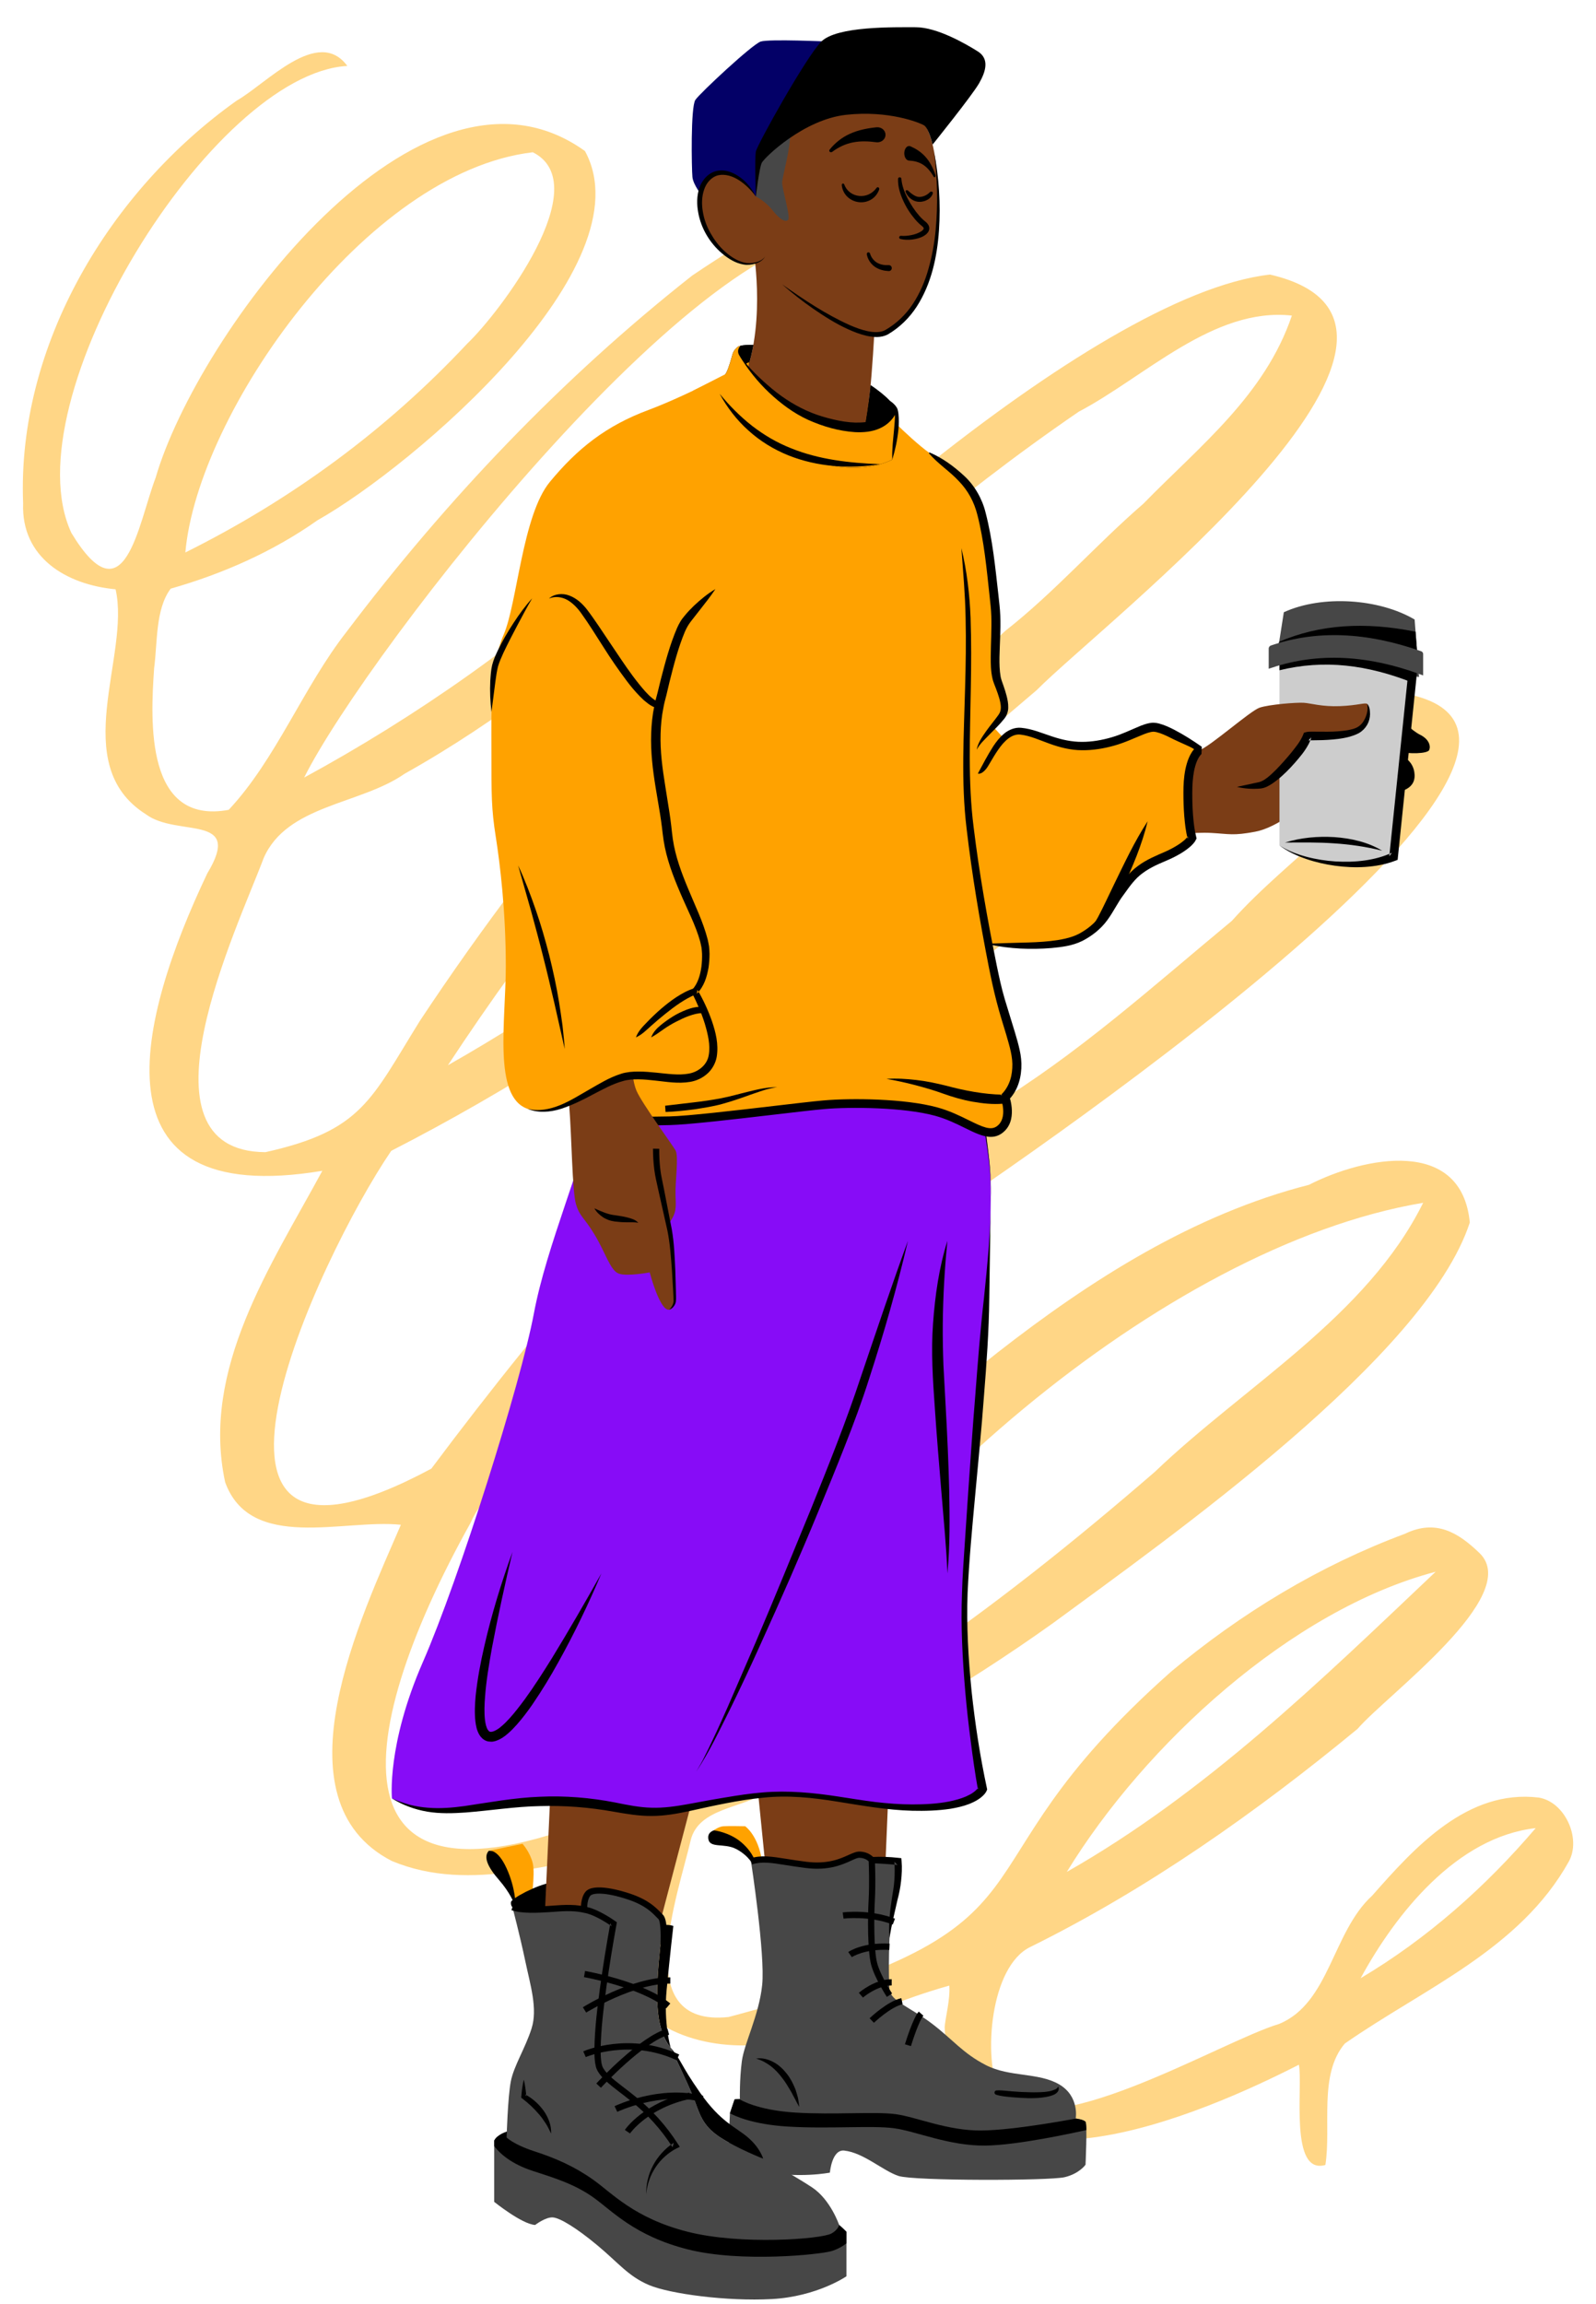 <svg viewBox="35.349 19.65 255.301 368.438" xmlns="http://www.w3.org/2000/svg" overflow="visible" xmlns:xlink="http://www.w3.org/1999/xlink" width="255.301px" height="368.438px"><g id="Master/Comp/Squiggle" stroke="none" stroke-width="1" fill="none" fill-rule="evenodd"><path d="M281,312 C268.396,313.424 258.665,325.603 253,336 C263.616,329.7 272.999,321.388 281,312 M265,271 C241.882,277.085 218.462,298.64 206,319 C228.223,306.371 246.568,288.459 265,271 M120.581,44 C93.847,47.139 66.932,85.82 65,108 C82.018,99.529 97.16,88.412 110.077,74.616 C115.291,69.647 130.821,49.147 120.581,44 M173,57.341 C150.253,51.435 94.029,123.9 84,144 C119.666,124.604 155.217,94.515 173,57.341 M153,300.731 C153.656,301.154 154.311,301.577 154.967,302 C155.112,301.222 155.006,299.992 155.447,299.748 C163.829,296.103 171.309,290.615 179.52,286.505 C193.727,276.958 207.147,266.214 220.086,255.021 C234.527,241.2 253.974,230.205 263,212 C221.385,218.952 170.771,263.319 153,300.731 M261,136 C211.702,148.588 153.561,202.434 124,243 C148.524,229.094 170.726,213.098 193.603,196.82 C207.711,188.307 219.7,177.427 232.404,166.906 C241.55,156.658 255.29,148.333 261,136 M242,70.117 C229.485,68.735 218.523,79.901 207.905,85.492 C167.719,113.015 133.632,149.504 107,190 C139.818,171.369 168.513,146.064 196.174,120.527 C204.062,114.336 210.667,106.76 218.242,100.206 C227.301,90.931 237.681,82.872 242,70.117 M186.46,343.847 C186.539,342.436 187.378,339.388 187.202,337.185 C179.824,339.221 172.531,342.526 165.164,344.91 C156.3,347.978 144.724,347.623 137.641,340.728 C131.805,333.287 135.347,324.006 136.551,315.679 C124.273,317.075 110.791,322.559 98.041,317.263 C79.022,307.494 93.278,277.905 99.473,263.49 C90.377,262.521 75.407,267.861 71.362,256.671 C67.464,238.565 78.72,222.034 86.91,206.883 C49.179,213.166 57.582,182.302 68.508,159.319 C74.347,149.659 63.701,153.602 58.695,149.874 C46.067,141.894 56.271,124.484 53.837,113.89 C45.99,113.153 38.727,108.85 39.048,100.144 C38.041,74.805 52.94,50.155 73.212,35.739 C77.956,33.046 86.235,23.835 90.908,30.196 C69.397,31.382 36.904,83.691 46.771,104.881 C55.331,119.001 57.407,103.514 60.245,96.043 C66.88,73.16 102.46,24.808 128.922,43.806 C138.924,62.176 101.647,94.091 86.124,102.859 C79.018,107.875 70.954,111.424 62.658,113.785 C60.193,117.028 60.547,122.487 60.005,126.488 C59.401,135.137 58.616,151.616 71.933,149.157 C79.499,141.089 83.851,129.554 90.768,120.71 C106.779,99.529 125.226,80.144 146.076,63.717 C151.059,60.336 156.269,57.226 161.315,53.936 C168.904,49.319 184.593,54.501 178.897,65.319 C170.5,84.007 156.073,98.942 141.461,112.949 C128.632,124.273 115.046,135.008 100.085,143.378 C92.991,148.341 81.223,148.334 77.514,156.902 C73.464,167.75 56.094,203.784 77.811,203.902 C93.266,200.455 94.65,195.559 102.525,182.889 C112.461,167.891 123.312,153.534 135.115,139.959 C154.405,117.214 209.74,66.798 238.505,63.558 C273.684,71.71 211.668,119.384 201.187,130.009 C168.975,157.581 135.758,184.328 97.93,203.691 C86.26,220.828 59.178,278.755 104.348,254.513 C141.071,205.393 197.876,143.315 260.168,130.584 C299.132,137.993 193.446,208.96 182.397,216.228 C166.142,228.29 148.739,238.728 131.19,248.789 C124.216,253.464 114.293,254.817 110.63,263.168 C91.177,298.082 86.752,330.927 137.847,307.396 C143.455,301.958 145.243,293.366 149.945,287.096 C162.279,268.004 177.026,249.951 194.979,235.901 C209.864,224.29 226.311,213.831 244.735,209.123 C253.574,204.621 269.154,201.46 270.463,215.151 C263.486,236.588 222.497,265.456 203.808,279.205 C189.348,289.539 173.907,298.421 157.949,306.22 C154.057,308.871 147.119,308.759 145.836,313.929 C143.806,322.773 135.951,343.901 151.895,342.206 C208.876,327.054 184.87,320.457 222.733,286.928 C233.915,277.595 246.434,270.011 260.096,264.925 C265.036,262.533 268.646,264.742 272.046,268.045 C278.998,274.839 257.027,290.823 252.519,296.119 C236.369,309.431 218.971,321.704 200.198,330.989 C193.737,334.049 192.553,348.696 195.224,354.516 C202.217,363.346 230.574,346.12 239.943,343.319 C248.039,340.002 248.48,328.596 254.85,322.794 C261.656,315.067 270.089,305.733 281.509,307.116 C285.676,307.81 288.334,313.634 286.305,317.339 C278.447,331.435 263.1,337.635 250.471,346.45 C246.25,351.405 248.33,359.725 247.361,365.864 C241.554,367.54 243.801,353.268 243.121,349.834 C228.866,357.122 188.009,375.656 186.46,343.847" id="Background" fill="#FFD686"/><g transform="translate(3, 7) scale(1 1)" id="Master/Character/Standing"><g id="Master/Character/Standing" stroke="none" stroke-width="1" fill="none" fill-rule="evenodd"><g id="Bottom" transform="translate(71, 158) scale(1 1)"><g id="Bottom/Skirt" stroke="none" stroke-width="1" fill="none" fill-rule="evenodd"><g id="Group-78" transform="translate(24, 0)"><path d="M57.828,152.921 C57.828,152.921 57.175,151.443 55.157,150.363 C53.14,149.284 50.724,150.363 50.639,148.545 C50.554,146.727 53.935,147.182 53.935,147.182 C53.935,147.182 57.942,148.886 58.879,152.693 L57.828,152.921 Z" id="Fill-1" fill="#000"/><path d="M58.287,152.693 C58.287,152.693 57.913,150.96 55.952,149.284 C53.992,147.607 51.519,147.351 51.519,147.351 C51.519,147.351 52.315,146.755 53.082,146.698 C53.85,146.641 56.549,146.698 56.549,146.698 C56.549,146.698 58.652,148.151 59.248,152.326 L58.287,152.693 Z" id="Fill-3" fill="#ffa200"/><path d="M109.424,193.443 C109.424,193.443 110.686,193.584 110.993,193.967 C111.299,194.35 110.993,200.827 110.993,200.827 C110.993,200.827 110.034,202.245 107.659,202.82 C105.282,203.395 83.591,203.433 81.1,202.629 C78.609,201.824 75.523,198.916 72.401,198.566 C70.407,198.343 70.102,202.091 70.102,202.091 C70.102,202.091 65.273,203.059 59.178,201.924 C53.084,200.791 53.8,199.657 53.8,199.657 L54.108,192.599 L54.849,190.391 C54.849,190.391 54.996,190.318 56.519,190.295 C58.041,190.271 109.424,193.443 109.424,193.443" id="Fill-5" fill="#474747"/><path d="M19.552,158.966 C19.552,158.966 18.937,157.312 17.164,155.278 C15.391,153.245 14.626,151.615 15.54,150.622 L17.802,150.622 C17.802,150.622 19.079,151.614 19.859,154.285 C20.639,156.957 20.308,158.966 20.308,158.966 L19.552,158.966 Z" id="Fill-7" fill="#000"/><path d="M19.823,159.397 C19.823,159.397 19.852,156.648 18.384,153.423 C16.915,150.199 15.541,150.622 15.541,150.622 L20.933,149.511 C20.933,149.511 22.149,150.833 22.572,152.63 C22.995,154.428 22.261,159.08 22.261,159.08 L19.823,159.397 Z" id="Fill-9" fill="#ffa200"/><path d="M19.325,159.643 C19.325,159.643 19.037,159.44 19.083,158.845 C19.129,158.25 23.225,156.077 25.445,155.733 L25.445,160.654 C25.445,160.654 20.07,160.373 19.325,159.643" id="Fill-11" fill="#000"/><g id="Group-15" transform="translate(16, 195.384)" fill="#474747"><path d="M2.416,0.16 C2.416,0.16 0.894,0.605 0.404,1.585 L0.404,11.382 C0.404,11.382 4.813,14.944 6.95,15.078 C6.95,15.078 8.687,13.742 9.845,13.875 C11.002,14.009 13.576,15.559 16.936,18.359 C20.295,21.159 21.863,23.287 25.166,24.686 C28.47,26.087 37.597,27.318 44.82,26.927 C52.043,26.534 56.746,23.287 56.746,23.287 L56.746,16.176 C56.746,16.176 55.775,15.126 54.712,14.436 L2.416,0.16 Z" id="Fill-13"/></g><polygon id="Fill-16" fill="#7b3d16" points="25.449 140.031 24.329 164.621 42.269 164.621 48.724 140.031"/><polygon id="Fill-18" fill="#7b3d16" points="58.287 138.079 60.623 161.354 78.584 162.279 79.63 137.299"/><path d="M70.713,209.82 L18.417,195.544 C18.417,195.544 16.895,195.989 16.405,196.968 L16.405,197.858 C17.357,199.093 19.17,200.711 22.551,201.811 C25.922,202.908 29.225,203.901 32.247,206.047 C35.268,208.192 38.82,212.192 47.337,214.358 C55.855,216.523 68.556,215.183 70.338,214.646 C71.357,214.34 72.145,213.873 72.747,213.401 L72.747,211.559 C72.747,211.559 71.776,210.509 70.713,209.82" id="Fill-20" fill="#000"/><path d="M44.627,182.099 C44.627,182.096 43.475,178.25 43.984,172.877 C44.493,167.505 45.059,162.641 45.059,162.641 C45.059,162.641 43.919,162.272 43.306,162.639 L43.305,162.641 C42.523,170.328 41.426,178.327 44.627,182.099" id="Fill-22" fill="#000"/><path d="M67.232,204.441 C64.234,202.462 59.426,199.859 59.426,199.859 C59.426,199.859 55.262,198.237 52.451,196.383 C49.639,194.53 49.255,192.613 48.361,190.295 C47.466,187.976 44.627,182.098 44.627,182.098 C41.426,178.327 42.523,170.329 43.305,162.64 C43.305,162.64 43.726,161.832 43.027,161.192 C42.33,160.551 41.314,159.072 38.03,157.965 C34.746,156.859 32.105,156.645 31.391,157.502 C30.676,158.358 30.784,160.036 30.784,160.036 C30.784,160.036 29.499,159.643 26.857,159.822 C24.215,160.001 21.11,160.286 19.325,159.643 C19.325,159.643 20.549,164.33 21.367,168.226 C22.185,172.124 23.387,175.876 22.377,179.051 C21.367,182.226 19.539,185.016 19.058,187.518 C18.576,190.02 18.384,196.466 18.384,196.466 C18.384,196.466 19.46,197.587 22.832,198.682 C26.204,199.777 29.225,201.09 32.247,203.236 C35.268,205.381 38.82,209.381 47.337,211.547 C55.855,213.712 68.702,212.723 70.338,211.836 C71.36,211.282 71.589,210.489 71.589,210.489 C71.589,210.489 70.23,206.42 67.232,204.441" id="Fill-24" fill="#474747"/><path d="M43.991,165.691 L42.993,165.63 C43.107,163.745 42.965,161.842 42.688,161.56 C42.572,161.453 42.447,161.324 42.305,161.177 C41.594,160.443 40.519,159.332 37.869,158.439 C34.085,157.164 32.149,157.371 31.774,157.822 C31.296,158.395 31.257,159.591 31.282,160.004 L30.284,160.068 C30.272,159.876 30.187,158.163 31.006,157.181 C32.279,155.652 36.826,157.033 38.189,157.492 C41.069,158.462 42.293,159.727 43.024,160.482 C43.15,160.613 43.261,160.728 43.365,160.824 C44.153,161.545 44.065,164.468 43.991,165.691" id="Fill-26" fill="#000"/><path d="M19.494,159.173 C20.3,159.452 21.245,159.519 22.175,159.538 C23.112,159.553 24.061,159.507 25.014,159.446 C25.967,159.393 26.92,159.295 27.914,159.278 C28.913,159.275 29.866,159.298 30.929,159.558 L30.848,159.54 C31.827,159.693 32.662,160.069 33.467,160.476 C34.271,160.892 35.023,161.353 35.769,161.874 L36.027,162.054 L35.969,162.371 C35.364,165.7 34.819,169.051 34.352,172.403 C33.904,175.754 33.47,179.131 33.429,182.472 C33.431,183.296 33.453,184.15 33.633,184.873 C33.678,185.069 33.727,185.18 33.815,185.342 C33.923,185.499 34.015,185.663 34.133,185.817 C34.372,186.122 34.645,186.412 34.939,186.691 C36.145,187.79 37.563,188.761 38.888,189.848 C41.579,191.986 43.931,194.592 45.781,197.501 L45.781,197.501 L46.094,197.968 L45.586,198.215 C44.963,198.518 44.311,198.972 43.754,199.472 C43.185,199.975 42.675,200.552 42.25,201.191 C41.824,201.828 41.457,202.518 41.213,203.257 C40.937,203.988 40.805,204.765 40.701,205.548 C40.722,204.761 40.771,203.962 40.973,203.187 C41.143,202.403 41.445,201.65 41.821,200.933 C42.196,200.214 42.673,199.544 43.225,198.94 C43.785,198.329 44.38,197.794 45.131,197.324 L44.936,198.037 L44.936,198.036 C43.139,195.214 40.886,192.714 38.258,190.625 C36.96,189.557 35.562,188.609 34.255,187.42 C33.932,187.114 33.623,186.787 33.338,186.424 C33.197,186.241 33.077,186.035 32.948,185.841 C32.829,185.636 32.711,185.349 32.667,185.131 C32.441,184.202 32.436,183.341 32.429,182.472 C32.473,179.019 32.911,175.643 33.362,172.267 C33.831,168.894 34.377,165.54 34.986,162.189 L35.185,162.686 C34.499,162.206 33.759,161.751 33.01,161.365 C32.262,160.983 31.473,160.646 30.719,160.532 L30.693,160.528 L30.637,160.515 C29.832,160.317 28.846,160.267 27.929,160.278 C27.002,160.293 26.041,160.39 25.077,160.444 C24.113,160.505 23.142,160.553 22.158,160.538 C21.175,160.512 20.173,160.462 19.155,160.114 L19.494,159.173 Z" id="Fill-28" fill="#000"/><path d="M91.745,-1.13686838e-13 L42.588,-1.13686838e-13 C41.623,3.407 36.765,16.451 34.309,26.099 C30.431,41.338 24.796,53.778 22.739,64.75 C20.682,75.721 10.832,107.087 4.992,120.444 C-0.826,133.754 0.047,142.252 0.047,142.252 C9.99,147.509 17.766,140.031 36.527,143.801 C44.187,145.342 46.046,143.608 56.789,142.008 C67.532,140.408 73.704,143.608 83.533,143.722 C93.361,143.837 94.505,140.752 94.505,140.752 C94.505,140.752 90.89,123.123 91.745,107.738 C92.599,92.354 97.044,49.791 95.505,39.529 C94.481,32.696 92.518,6.634 91.745,-1.13686838e-13 Z" id="Fill-30" fill="#870CF7"/><path d="M91.758,-1.42108547e-14 C91.901,2.629 93.496,20.283 93.696,22.906 L94.474,30.754 C94.938,35.983 96.055,41.175 95.829,46.453 L95.598,62.236 C95.539,67.505 95.16,72.754 94.739,77.996 C94.357,83.241 93.82,88.474 93.347,93.708 C92.863,98.939 92.365,104.183 92.128,109.411 C91.935,114.64 92.249,119.884 92.766,125.097 C93.324,130.304 94.119,135.507 95.215,140.605 L95.26,140.811 L95.184,141.004 L95.183,141.006 C95.062,141.274 94.981,141.362 94.873,141.506 C94.77,141.631 94.664,141.749 94.553,141.849 C94.334,142.057 94.103,142.236 93.865,142.386 C93.393,142.704 92.897,142.925 92.401,143.131 C91.403,143.52 90.383,143.737 89.366,143.911 C87.326,144.21 85.291,144.27 83.267,144.22 C79.213,144.112 75.227,143.392 71.287,142.763 C67.35,142.122 63.372,141.706 59.42,142.134 C55.474,142.513 51.563,143.401 47.652,144.265 C45.691,144.691 43.656,145.058 41.579,145.055 C39.514,145.071 37.45,144.71 35.5,144.369 C31.606,143.669 27.657,143.362 23.708,143.478 C19.751,143.551 15.823,144.191 11.79,144.504 C9.777,144.643 7.72,144.707 5.703,144.368 C3.689,144.025 1.753,143.311 0.046,142.253 C0.968,142.651 1.907,142.99 2.862,143.256 C3.823,143.504 4.801,143.661 5.781,143.735 C7.744,143.901 9.717,143.74 11.681,143.468 C15.604,142.886 19.592,142.143 23.653,141.984 C27.71,141.791 31.794,142.126 35.772,142.903 C37.752,143.308 39.644,143.694 41.594,143.737 C43.53,143.796 45.471,143.512 47.433,143.156 C49.395,142.798 51.373,142.416 53.357,142.099 C55.337,141.764 57.327,141.458 59.348,141.294 C63.387,140.95 67.451,141.333 71.413,141.945 C73.398,142.246 75.369,142.576 77.345,142.822 C79.322,143.053 81.303,143.209 83.284,143.21 C85.262,143.21 87.247,143.116 89.158,142.743 C90.106,142.544 91.046,142.301 91.901,141.926 C92.321,141.73 92.739,141.526 93.083,141.26 C93.262,141.136 93.421,140.992 93.555,140.849 C93.686,140.732 93.823,140.499 93.823,140.499 L93.792,140.897 C93.325,138.28 92.954,135.677 92.623,133.057 C92.279,130.442 91.988,127.821 91.758,125.194 C91.308,119.94 91.028,114.663 91.234,109.38 C91.302,106.734 91.506,104.115 91.677,101.488 L92.205,93.616 C92.58,88.371 92.913,83.124 93.351,77.887 C93.751,72.646 94.154,67.409 94.752,62.183 C95.029,59.569 95.278,56.951 95.502,54.331 C95.693,51.709 95.816,49.082 95.818,46.453 C96.012,41.173 94.853,36.003 94.12,30.8 L92.943,22.997 C92.512,20.4 90.776,2.594 90.316,-1.42108547e-14 L91.758,-1.42108547e-14 Z" id="Fill-32" fill="#000"/><path d="M111.123,195.282 C111.11,194.581 111.072,194.067 110.993,193.968 C110.686,193.584 109.424,193.443 109.424,193.443 C109.424,193.443 58.042,190.271 56.519,190.295 C54.996,190.318 54.85,190.391 54.85,190.391 L54.108,192.603 C54.838,193.002 57.721,194.377 63.315,194.723 C69.878,195.129 76.847,194.52 80.365,194.994 C83.883,195.468 89.16,197.836 94.978,197.767 C100.075,197.709 108.991,195.763 111.123,195.282" id="Fill-34" fill="#000"/><path d="M57.484,152.326 C57.484,152.326 59.778,167.25 59.268,172.094 C58.758,176.937 56.401,181.398 56.018,184.265 C55.636,187.134 55.699,190.384 55.699,190.384 C55.699,190.384 58.376,192.104 64.558,192.487 C70.74,192.87 77.304,192.296 80.618,192.742 C83.932,193.188 88.903,195.419 94.384,195.355 C99.864,195.291 109.424,193.443 109.424,193.443 C109.424,193.443 110.061,189.874 106.747,187.963 C103.433,186.051 98.845,186.836 95.085,184.914 C91.325,182.991 89.732,180.761 86.354,178.212 C82.976,175.662 79.792,174.642 79.631,172.795 C79.471,170.946 79.471,163.107 80.045,160.367 C80.618,157.627 81.46,154.119 80.998,152.326 C80.998,152.326 79.107,152.09 76.797,152.117 C76.797,152.117 76.227,151.302 74.868,151.247 C73.51,151.193 71.505,153.528 66.284,152.878 C61.844,152.324 59.768,151.585 57.484,152.326" id="Fill-36" fill="#474747"/><path d="M79.212,173.99 C79.132,173.867 77.24,170.948 76.688,168.808 C76.136,166.67 76.128,161.455 76.298,158.434 C76.437,155.966 76.335,153.043 76.305,152.312 C76.131,152.138 75.672,151.78 74.848,151.747 C74.519,151.727 74.071,151.943 73.486,152.209 C72.062,152.855 69.911,153.834 66.222,153.374 C65.015,153.223 63.982,153.059 63.071,152.915 C60.651,152.53 59.191,152.298 57.638,152.802 L57.33,151.85 C59.109,151.273 60.749,151.534 63.228,151.927 C64.129,152.07 65.151,152.232 66.346,152.382 C69.752,152.805 71.751,151.899 73.073,151.299 C73.778,150.977 74.344,150.732 74.888,150.747 C76.476,150.811 77.178,151.789 77.207,151.83 L77.29,151.949 L77.297,152.094 C77.298,152.129 77.459,155.607 77.296,158.491 C77.135,161.361 77.137,166.547 77.656,168.558 C78.168,170.541 80.031,173.416 80.05,173.445 L79.212,173.99 Z" id="Fill-38" fill="#000"/><path d="M76.791,151.617 C78.22,151.544 79.633,151.593 81.068,151.756 L81.531,151.807 L81.57,152.272 C81.661,153.363 81.606,154.399 81.49,155.454 C81.379,156.496 81.162,157.558 80.901,158.53 L80.219,161.519 C80.007,162.52 79.798,163.522 79.631,164.543 C79.461,162.472 79.695,160.393 80.001,158.353 C80.156,157.314 80.352,156.36 80.411,155.353 C80.484,154.362 80.481,153.338 80.425,152.381 L80.926,152.896 C79.573,152.748 78.179,152.665 76.803,152.617 L76.791,151.617 Z" id="Fill-40" fill="#000"/><path d="M52.45,196.384 C55.262,198.238 59.426,199.86 59.426,199.86 C59.426,199.86 58.973,198.163 56.993,196.466 C55.013,194.769 52.638,194.033 49.357,189.339 C46.076,184.644 46.514,184.362 44.626,182.099 C44.626,182.099 47.465,187.977 48.36,190.295 C49.255,192.613 49.638,194.53 52.45,196.384" id="Fill-42" fill="#000"/><path d="M21.138,187.217 C21.355,188.119 21.467,189.021 21.539,189.923 L21.342,189.578 C21.947,189.9 22.472,190.272 22.967,190.71 C23.467,191.138 23.904,191.639 24.295,192.17 C24.685,192.704 24.99,193.303 25.212,193.924 C25.439,194.544 25.527,195.212 25.509,195.856 C25.222,195.268 24.968,194.712 24.628,194.201 C24.296,193.691 23.952,193.198 23.553,192.746 C22.782,191.833 21.876,190.989 20.934,190.269 L20.722,190.107 L20.737,189.923 C20.809,189.021 20.921,188.119 21.138,187.217" id="Fill-44" fill="#000"/><path d="M43.93,175.81 C39.891,172.456 30.854,170.845 30.763,170.828 L30.935,169.844 C31.317,169.911 40.328,171.518 44.569,175.041 L43.93,175.81 Z" id="Fill-46" fill="#000"/><path d="M31.113,176.494 L30.586,175.644 C30.902,175.448 38.35,170.866 44.452,170.866 C44.495,170.866 44.538,170.867 44.581,170.867 L44.57,171.867 C38.78,171.807 31.189,176.446 31.113,176.494" id="Fill-48" fill="#000"/><path d="M33.472,188.519 L32.737,187.841 C33.022,187.532 39.777,180.249 44.118,179.066 L44.381,180.031 C40.315,181.139 33.54,188.446 33.472,188.519" id="Fill-50" fill="#000"/><path d="M45.574,184.108 C38.076,180.629 31.119,183.585 31.049,183.614 L30.648,182.698 C30.948,182.567 38.076,179.525 45.995,183.202 L45.574,184.108 Z" id="Fill-52" fill="#000"/><path d="M36.09,192.369 L35.657,191.468 C35.95,191.327 42.925,188.034 49.849,189.81 L49.602,190.779 C43.033,189.095 36.16,192.335 36.09,192.369" id="Fill-54" fill="#000"/><path d="M38.125,195.826 L37.3,195.262 C37.424,195.08 40.425,190.805 47.626,189.302 L47.83,190.28 C41.019,191.703 38.153,195.785 38.125,195.826" id="Fill-56" fill="#000"/><path d="M58.287,183.864 C59.225,183.679 60.223,183.958 61.077,184.412 C61.944,184.872 62.658,185.567 63.247,186.326 C63.843,187.091 64.267,187.953 64.61,188.833 C64.757,189.282 64.894,189.733 65.004,190.188 C65.084,190.653 65.165,191.115 65.201,191.583 C64.952,191.176 64.748,190.764 64.543,190.356 C64.328,189.952 64.099,189.559 63.901,189.157 C63.435,188.389 63.006,187.612 62.454,186.934 C61.934,186.235 61.34,185.597 60.655,185.065 C59.962,184.549 59.195,184.098 58.287,183.864" id="Fill-58" fill="#000"/><path d="M80.158,162.416 C76.307,160.956 72.325,161.468 72.284,161.473 L72.15,160.482 C72.322,160.458 76.415,159.927 80.512,161.48 L80.158,162.416 Z" id="Fill-60" fill="#000"/><path d="M73.614,167.631 L73.039,166.814 C73.129,166.75 75.291,165.247 79.655,165.474 L79.606,166.472 C75.614,166.283 73.634,167.617 73.614,167.631" id="Fill-62" fill="#000"/><path d="M75.39,174.095 L74.733,173.341 C74.835,173.252 77.265,171.162 79.988,171.162 L79.988,172.162 C77.635,172.162 75.412,174.075 75.39,174.095" id="Fill-64" fill="#000"/><path d="M77.142,178.13 L76.452,177.405 C76.57,177.293 79.363,174.649 81.53,174.192 L81.736,175.171 C79.845,175.568 77.169,178.104 77.142,178.13" id="Fill-66" fill="#000"/><path d="M83.062,181.86 L82.106,181.569 C82.236,181.14 83.409,177.351 84.313,176.338 L85.06,177.004 C84.416,177.724 83.399,180.754 83.062,181.86" id="Fill-68" fill="#000"/><path d="M96.762,188.948 C97.639,188.899 98.498,189.046 99.364,189.104 C100.228,189.174 101.094,189.224 101.954,189.236 C102.815,189.266 103.675,189.251 104.511,189.182 C104.925,189.142 105.339,189.076 105.7,188.949 C106.066,188.802 106.369,188.782 106.622,188.339 C106.758,188.549 106.738,188.876 106.576,189.112 C106.422,189.346 106.198,189.501 105.979,189.61 C105.529,189.818 105.075,189.918 104.625,190.001 C103.724,190.169 102.827,190.183 101.938,190.186 C101.049,190.169 100.165,190.112 99.285,190.037 C98.406,189.948 97.523,189.907 96.665,189.62 C96.485,189.559 96.387,189.364 96.448,189.183 C96.494,189.046 96.618,188.957 96.754,188.949 L96.762,188.948 Z" id="Fill-70" fill="#000"/><path d="M82.584,53.083 C80.853,60.526 78.738,67.865 76.378,75.129 C75.227,78.765 73.883,82.372 72.48,85.919 C71.088,89.478 69.633,93.005 68.178,96.534 C65.272,103.592 62.193,110.576 59.039,117.526 C57.475,121.007 55.854,124.464 54.178,127.893 C52.464,131.298 50.848,134.777 48.725,137.954 C49.215,137.135 49.696,136.316 50.104,135.453 C50.541,134.606 50.95,133.746 51.355,132.884 C52.184,131.169 52.945,129.42 53.729,127.684 L58.27,117.188 C61.253,110.172 64.141,103.115 67.033,96.063 C69.886,88.991 72.72,81.927 75.1,74.704 C77.548,67.489 79.964,60.261 82.584,53.083" id="Fill-72" fill="#000"/><path d="M88.902,53.083 C88.45,57.521 88.206,61.933 88.159,66.343 C88.137,68.547 88.184,70.748 88.263,72.946 L88.623,79.581 C88.872,84.017 89.07,88.459 89.185,92.908 C89.27,97.355 89.321,101.826 88.902,106.268 C88.722,101.819 88.275,97.405 87.915,92.978 C87.546,88.552 87.175,84.124 86.879,79.687 C86.566,75.274 86.27,70.76 86.602,66.284 C86.925,61.817 87.556,57.353 88.902,53.083" id="Fill-74" fill="#000"/><path d="M19.324,102.841 C18.132,107.964 16.999,113.092 16.031,118.229 C15.577,120.8 15.132,123.377 14.943,125.947 C14.842,127.225 14.787,128.517 14.93,129.722 C15.001,130.313 15.144,130.907 15.376,131.273 C15.629,131.628 15.747,131.652 16.191,131.556 C16.614,131.412 17.123,131.115 17.573,130.704 C18.036,130.32 18.475,129.865 18.9,129.398 C19.748,128.454 20.529,127.424 21.302,126.386 C22.828,124.288 24.228,122.081 25.613,119.862 C28.345,115.4 30.97,110.852 33.549,106.268 C31.505,111.116 29.226,115.868 26.656,120.476 C25.381,122.785 24.007,125.044 22.504,127.239 C21.748,128.335 20.941,129.402 20.043,130.422 C19.59,130.93 19.12,131.428 18.577,131.889 C18.056,132.355 17.436,132.792 16.622,133.067 C16.392,133.109 16.196,133.195 15.936,133.179 C15.678,133.153 15.42,133.171 15.168,133.062 C14.653,132.876 14.272,132.479 14.047,132.106 C13.596,131.342 13.483,130.611 13.392,129.906 C13.241,128.498 13.321,127.152 13.437,125.816 C13.724,123.153 14.209,120.55 14.805,117.976 C15.981,112.828 17.529,107.788 19.324,102.841" id="Fill-76" fill="#000"/></g></g></g><g id="Body" transform="translate(74, 0) scale(1 1)"><g id="Body/Coffee" stroke="none" stroke-width="1" fill="none" fill-rule="evenodd"><g id="Group-92" transform="translate(36, 52)"><g id="Group-3" transform="translate(145, 75.305)" fill="#000"><path d="M1.392,0.29 C1.392,0.29 3.086,2.133 4.519,2.85 C5.954,3.566 6.228,4.642 5.975,5.274 C5.722,5.907 2.588,5.949 0.992,5.507 L1.392,0.29 Z" id="Fill-1"/></g><path d="M146.082,81.34 C146.082,81.34 148.528,81.973 148.633,84.567 C148.739,87.16 145.639,87.308 145.639,87.308 L146.082,81.34 Z" id="Fill-4" fill="#000"/><path d="M126.633,65.441 L127.714,58.557 C133.899,55.733 143.003,56.4 148.636,59.723 L149.34,68.913 L126.633,65.441 Z" id="Fill-6" fill="#474747"/><path d="M109.305,94.247 C109.305,94.247 113.222,93.693 116.109,93.851 C118.995,94.01 119.588,94.326 123.146,93.654 C126.704,92.981 130.42,89.621 131.962,88.91 L131.962,77.682 L109.305,85.747 L109.305,94.247 Z" id="Fill-8" fill="#7b3d16"/><path d="M127.017,64.487 L127.017,95.858 C131.217,98.809 139.874,99.972 145.274,97.659 L148.524,66.202 L127.017,64.487 Z" id="Fill-10" fill="#CDCDCD"/><path d="M127.017,95.858 C128.356,96.705 129.843,97.265 131.355,97.67 C132.871,98.071 134.425,98.309 135.981,98.41 C139.076,98.597 142.275,98.277 144.996,97.023 L145.001,97.022 L144.585,97.587 L147.835,66.13 L149.213,66.273 L145.962,97.73 L145.919,98.154 L145.546,98.295 L145.542,98.296 C143.975,98.895 142.347,99.179 140.731,99.289 C139.113,99.398 137.499,99.314 135.912,99.098 C134.325,98.879 132.761,98.52 131.253,98.001 C129.751,97.479 128.29,96.8 127.017,95.858" id="Fill-12" fill="#000"/><path d="M109.305,80.823 C109.305,80.823 112.424,81.258 114.189,80.636 C115.954,80.013 122.315,74.347 123.818,73.827 C125.321,73.306 129.755,72.961 130.905,73.038 C132.054,73.114 133.817,73.689 136.691,73.574 C139.565,73.459 140.715,72.961 141.06,73.229 C141.405,73.497 141.711,76.717 139.029,77.675 C136.346,78.633 132.016,78.211 131.441,78.402 C131.441,78.402 131.249,79.169 130.253,80.511 C129.257,81.851 125.846,85.914 123.968,86.22 C122.091,86.527 120.213,86.488 120.213,86.488 L109.305,86.488 L109.305,80.823 Z" id="Fill-14" fill="#7b3d16"/><path d="M141.06,73.229 C141.462,73.66 141.493,74.291 141.506,74.858 C141.498,75.441 141.343,76.035 141.041,76.569 C140.734,77.099 140.28,77.56 139.739,77.875 C139.184,78.181 138.638,78.349 138.082,78.504 C136.97,78.791 135.845,78.898 134.736,78.968 C134.18,79.006 133.625,79.019 133.078,79.024 L132.268,79.037 L131.881,79.047 C131.767,79.05 131.636,79.072 131.66,79.06 L131.66,79.059 L132.113,78.571 C131.885,79.376 131.559,79.875 131.202,80.452 C130.845,81.007 130.442,81.501 130.04,81.983 C129.231,82.948 128.379,83.875 127.431,84.726 C126.96,85.154 126.454,85.552 125.913,85.925 C125.371,86.284 124.77,86.663 123.984,86.75 C122.713,86.857 121.447,86.783 120.213,86.488 L123.817,85.71 C124.719,85.449 125.657,84.543 126.481,83.728 C127.316,82.872 128.121,81.965 128.889,81.033 C129.269,80.562 129.638,80.089 129.975,79.625 C130.294,79.174 130.619,78.605 130.768,78.234 L130.938,77.819 L131.222,77.746 L131.226,77.744 C131.517,77.668 131.659,77.675 131.816,77.662 L132.25,77.653 L133.076,77.658 L134.691,77.665 C135.763,77.666 136.822,77.589 137.851,77.436 C138.357,77.345 138.873,77.224 139.293,77.04 C139.72,76.839 140.087,76.532 140.363,76.14 C140.892,75.363 141.263,74.281 141.06,73.229" id="Fill-16" fill="#000"/><path d="M62.589,25.281 C62.589,25.281 67.513,30.523 70.979,33.061 C74.444,35.6 77.601,37.602 78.987,41.607 C80.374,45.611 81.067,53.312 81.528,57.548 C81.991,61.783 81.014,67.219 81.948,69.676 C82.882,72.134 83.373,73.756 82.783,74.885 C82.194,76.016 81.162,76.802 81.162,76.802 L82.833,78.621 C82.833,78.621 82.44,77.146 85.733,77.589 C89.025,78.031 91.827,80.39 96.889,79.898 C101.951,79.407 104.605,77.146 106.669,76.95 C108.733,76.753 114.189,80.635 114.189,80.635 C114.189,80.635 112.404,81.69 112.36,87.031 C112.317,92.371 113.017,94.647 113.017,94.647 C113.017,94.647 112.448,96.093 108.202,97.844 C103.956,99.594 103.124,101.17 101.373,103.578 C99.622,105.985 99.097,108.524 95.157,110.582 C91.217,112.638 80.712,111.633 80.712,111.633 L62.813,112.544 L62.589,25.281 Z" id="Fill-18" fill="#ffa200"/><path d="M80.719,111.552 C82.356,111.487 83.98,111.448 85.597,111.403 C87.214,111.362 88.828,111.317 90.417,111.135 C91.991,110.951 93.604,110.668 94.903,110.001 C96.279,109.264 97.483,108.302 98.377,107.053 C99.287,105.834 99.979,104.299 100.999,102.944 C101.917,101.648 102.926,100.172 104.36,99.147 C105.736,98.103 107.376,97.447 108.806,96.823 C109.525,96.495 110.222,96.129 110.865,95.712 C111.184,95.501 111.49,95.279 111.766,95.04 C111.901,94.921 112.031,94.799 112.142,94.674 C112.244,94.576 112.376,94.367 112.365,94.391 L112.348,94.853 C112.008,93.546 111.893,92.365 111.784,91.123 C111.69,89.895 111.652,88.669 111.652,87.448 C111.65,86.219 111.713,84.957 111.962,83.704 C112.095,83.078 112.262,82.451 112.525,81.835 C112.658,81.528 112.808,81.222 113.005,80.927 C113.103,80.778 113.207,80.632 113.334,80.49 C113.474,80.337 111.011,79.37 109.561,78.624 C108.839,78.258 108.087,77.915 107.38,77.74 C107.208,77.701 107.034,77.668 106.894,77.665 C106.776,77.654 106.614,77.688 106.439,77.713 C106.093,77.79 105.731,77.909 105.357,78.055 C103.861,78.654 102.265,79.422 100.587,79.885 C98.903,80.359 97.181,80.645 95.403,80.624 C93.628,80.621 91.879,80.175 90.271,79.591 C88.661,79.017 87.132,78.306 85.591,78.127 C84.184,77.948 82.939,79.215 82.036,80.525 C81.567,81.192 81.148,81.909 80.718,82.638 C80.495,82.996 80.303,83.38 80.007,83.715 C79.866,83.885 79.694,84.044 79.497,84.18 C79.307,84.306 79.032,84.438 78.784,84.356 L78.782,84.335 C79.525,82.948 80.304,81.445 81.24,79.983 C81.72,79.26 82.265,78.55 82.985,77.962 C83.684,77.373 84.677,76.941 85.684,77.037 C87.516,77.21 89.101,77.927 90.67,78.431 C92.237,78.953 93.814,79.293 95.417,79.29 C97.011,79.294 98.645,79.008 100.195,78.552 C101.767,78.099 103.212,77.379 104.832,76.707 C105.24,76.543 105.683,76.401 106.159,76.299 C106.4,76.261 106.654,76.21 106.958,76.228 C107.24,76.24 107.481,76.293 107.719,76.347 C108.647,76.588 109.432,76.968 110.209,77.364 C111.749,78.169 113.177,79.082 114.59,80.072 L114.541,81.233 C114.568,81.216 114.437,81.323 114.381,81.4 C114.308,81.484 114.237,81.585 114.169,81.688 C114.032,81.897 113.916,82.135 113.811,82.382 C113.603,82.879 113.459,83.425 113.345,83.981 C113.135,85.103 113.073,86.263 113.07,87.448 C113.067,88.641 113.101,89.832 113.189,91.013 C113.282,92.175 113.42,93.409 113.686,94.442 L113.758,94.719 L113.668,94.904 C113.48,95.294 113.352,95.407 113.182,95.609 C113.021,95.788 112.854,95.945 112.684,96.096 C112.342,96.388 111.987,96.644 111.625,96.88 C110.9,97.35 110.148,97.739 109.385,98.084 C108.608,98.439 107.867,98.718 107.167,99.066 C106.463,99.409 105.789,99.796 105.177,100.246 C103.933,101.126 103.055,102.388 102.093,103.734 C101.138,104.978 100.481,106.448 99.441,107.846 C98.415,109.242 96.994,110.343 95.49,111.117 C93.861,111.919 92.176,112.1 90.528,112.261 C87.223,112.525 83.926,112.395 80.704,111.712 L80.719,111.552 Z" id="Fill-20" fill="#000"/><path d="M71.026,32.997 C73.092,33.879 74.888,35.183 76.565,36.735 C78.246,38.271 79.478,40.438 80.01,42.64 C81.142,47.001 81.557,51.397 82.054,55.772 L82.232,57.41 C82.291,57.973 82.334,58.543 82.356,59.105 C82.398,60.231 82.383,61.347 82.34,62.451 C82.282,64.639 82.071,66.887 82.412,68.863 C82.457,69.119 82.523,69.301 82.607,69.566 L82.885,70.353 C83.066,70.883 83.241,71.419 83.383,71.98 C83.52,72.543 83.643,73.127 83.629,73.771 C83.649,74.397 83.369,75.166 82.967,75.62 C82.238,76.539 81.449,77.274 80.68,78.06 C79.931,78.851 79.099,79.57 78.581,80.548 C78.781,79.428 79.475,78.471 80.1,77.569 C80.741,76.667 81.475,75.81 82.069,74.971 C82.354,74.562 82.447,74.236 82.446,73.758 C82.444,73.301 82.331,72.799 82.192,72.301 C82.048,71.8 81.867,71.295 81.676,70.789 L81.381,70.029 C81.29,69.776 81.164,69.438 81.108,69.154 C80.838,67.97 80.828,66.836 80.83,65.719 C80.837,64.601 80.88,63.501 80.907,62.407 C80.93,61.314 80.959,60.229 80.922,59.158 C80.902,58.621 80.865,58.096 80.813,57.564 L80.641,55.922 C80.17,51.566 79.761,47.166 78.697,42.999 C78.179,40.927 77.203,39.11 75.715,37.578 C74.277,36.013 72.401,34.848 70.931,33.127 L71.026,32.997 Z" id="Fill-22" fill="#000"/><path d="M148.501,66.429 C148.114,66.319 147.728,66.208 147.338,66.107 L132.897,64.955 C130.895,65.206 128.925,65.647 127.017,66.256 L127.017,67.837 C130.51,66.973 134.118,66.731 137.654,67.099 C141.26,67.464 144.778,68.431 148.157,69.754 L148.501,66.429 Z" id="Fill-24" fill="#000"/><path d="M148.786,61.675 C140.687,60.025 133.41,60.514 126.974,63.273 L126.633,65.442 L129.858,65.934 C135.325,64.133 141.615,63.742 149.067,65.343 L148.786,61.675 Z" id="Fill-26" fill="#000"/><path d="M125.293,67.594 C132.329,65.151 140.358,65.028 150.001,68.665 L150.001,65.234 C150.001,65.04 149.877,64.867 149.696,64.802 C141.002,61.727 132.985,61.368 125.645,63.88 C125.435,63.952 125.293,64.153 125.293,64.374 L125.293,67.594 Z" id="Fill-28" fill="#474747"/><path d="M105.931,91.986 C105.472,93.881 104.864,95.715 104.167,97.513 C103.461,99.306 102.694,101.075 101.863,102.818 C101.026,104.559 100.129,106.269 99.053,107.923 C98.775,108.338 98.503,108.743 98.119,109.159 C97.738,109.521 97.375,109.847 96.944,110.128 C96.117,110.679 95.11,111.14 94.101,111.015 C95.02,110.675 95.708,110.045 96.372,109.421 C96.693,109.101 97.023,108.757 97.299,108.42 C97.542,108.107 97.783,107.695 98.004,107.29 C98.886,105.635 99.674,103.884 100.513,102.17 C102.193,98.73 103.805,95.252 105.931,91.986" id="Fill-30" fill="#000"/><path d="M127.901,95.392 C130.442,94.597 133.136,94.361 135.8,94.519 C138.451,94.709 141.153,95.306 143.443,96.691 C140.867,96.049 138.323,95.681 135.734,95.516 C133.148,95.332 130.557,95.376 127.901,95.392" id="Fill-32" fill="#000"/><path d="M73.99,38.099 C73.99,38.099 76.852,48.152 77.201,59.182 C77.551,70.213 76.503,80.825 77.201,89.691 C77.9,98.557 79.847,107.115 80.511,111.878 C81.507,119.028 85.525,129.497 84.966,131.992 C84.208,135.369 82.761,136.427 82.761,136.427 C82.761,136.427 84.277,140.128 82.228,141.31 C80.18,142.493 77.028,139.763 72.115,138.414 C67.203,137.066 58.708,136.912 54.102,137.322 C49.497,137.731 34.043,139.778 29.438,139.88 C24.832,139.983 19.821,139.88 19.821,139.88 C19.821,139.88 15.937,78.742 21.56,56.344 C27.182,33.947 33.271,23.098 33.271,23.098 L42.171,18.556 L62.59,25.281" id="Fill-34" fill="#ffa200"/><path d="M28.743,137.477 L33.246,136.947 C34.745,136.778 36.246,136.558 37.71,136.279 C39.183,135.996 40.639,135.564 42.125,135.211 C43.601,134.849 45.122,134.483 46.656,134.515 C45.14,134.705 43.723,135.263 42.288,135.751 C40.859,136.274 39.413,136.768 37.922,137.179 C36.423,137.598 34.907,137.819 33.391,138.058 C31.87,138.253 30.353,138.416 28.815,138.475 L28.743,137.477 Z" id="Fill-36" fill="#000"/><path d="M80.838,142.455 C79.581,142.455 78.204,141.776 76.69,141.029 C75.317,140.352 73.761,139.585 71.931,139.083 C66.958,137.718 58.388,137.638 54.163,138.012 C52.547,138.155 49.609,138.5 46.206,138.897 C40.084,139.614 32.465,140.506 29.453,140.573 C24.885,140.676 19.856,140.574 19.806,140.573 L19.169,140.56 L19.129,139.925 C19.09,139.312 15.303,78.421 20.887,56.176 C26.467,33.946 27.375,36.019 22.231,56.514 C17.005,77.329 20.083,132.62 20.472,139.199 C21.967,139.223 25.839,139.269 29.421,139.188 C32.369,139.123 39.952,138.235 46.045,137.522 C49.458,137.123 52.405,136.777 54.04,136.633 C58.493,136.235 67.103,136.32 72.298,137.747 C74.255,138.284 75.874,139.083 77.303,139.787 C79.592,140.916 80.831,141.469 81.82,140.751 C83.609,139.449 82.483,136.391 82.471,136.359 L83.767,135.871 C83.83,136.037 85.268,139.955 82.635,141.87 C82.065,142.286 81.466,142.455 80.838,142.455" id="Fill-38" fill="#000"/><g id="Group" transform="translate(5.79, 88.683)"><path d="M17.508,0.493 C17.508,0.493 18.316,5.371 18.383,10.684 C18.452,15.998 17.49,31.033 17.478,35.826 C17.465,40.619 17.519,44.408 18.383,46.415 C19.248,48.421 24.076,54.981 24.618,55.931 C25.16,56.879 24.55,60.945 24.618,63.046 C24.686,65.146 24.821,65.891 23.534,67.653 C23.534,67.653 23.941,69.889 24.144,74.226 C24.347,78.562 25.092,81.138 23.602,81.409 C22.111,81.68 20.485,75.446 20.485,75.446 C20.485,75.446 16.935,76.123 15.559,75.649 C14.183,75.175 13.438,72.329 11.676,69.415 C9.914,66.501 9.304,66.569 8.695,64.536 C8.085,62.504 8.017,53.694 7.61,48.748 C7.204,43.802 4.779,29.192 4.17,24.855 C3.56,20.518 1.444,13.491 0.969,8.884 C0.495,4.276 -1.77635684e-15,1.42108547e-14 -1.77635684e-15,1.42108547e-14 L17.508,0.493 Z" id="Fill-46" fill="#7b3d16"/><path d="M11.635,65.202 C12.236,65.473 12.799,65.721 13.358,65.925 C13.935,66.126 14.436,66.254 15.051,66.317 C15.66,66.412 16.281,66.497 16.904,66.656 C17.506,66.821 18.213,66.99 18.664,67.52 C18.037,67.374 17.431,67.457 16.804,67.431 C16.179,67.431 15.548,67.388 14.911,67.306 C14.607,67.254 14.246,67.195 13.921,67.077 C13.599,66.949 13.287,66.809 13.008,66.62 C12.448,66.251 11.961,65.783 11.635,65.202" id="Fill-100" fill="#000"/><path d="M22.013,55.675 C22.002,56.737 22.054,57.828 22.176,58.89 C22.286,59.943 22.565,61.021 22.763,62.095 L24.018,68.548 C24.406,70.753 24.48,72.949 24.584,75.146 L24.681,78.438 C24.673,79.002 24.746,79.501 24.672,80.114 C24.579,80.719 24.128,81.225 23.601,81.409 C24.006,81.025 24.264,80.554 24.306,80.064 C24.312,79.583 24.261,78.986 24.242,78.454 L24.049,75.174 C23.885,72.996 23.742,70.796 23.305,68.689 L21.862,62.263 C21.639,61.185 21.359,60.136 21.221,59.007 C21.081,57.891 21.015,56.788 21.013,55.657 L22.013,55.675 Z" id="Fill-102" fill="#000"/></g><path d="M76.133,48.297 C77.018,51.941 77.457,55.682 77.604,59.434 C77.732,63.178 77.712,66.924 77.643,70.661 C77.53,78.134 77.157,85.607 78.099,92.976 C79.004,100.362 80.306,107.724 81.786,115.026 C82.166,116.853 82.548,118.662 83.073,120.432 L84.709,125.776 C84.979,126.677 85.244,127.586 85.451,128.534 C85.669,129.481 85.78,130.507 85.725,131.504 C85.617,133.514 84.936,135.576 83.18,137.021 L83.177,137.023 L83.023,137.134 L82.816,137.151 C81.102,137.295 79.518,137.107 77.911,136.828 C76.32,136.547 74.748,136.088 73.256,135.552 C71.793,135.017 70.292,134.589 68.777,134.186 C67.26,133.791 65.723,133.448 64.157,133.184 C65.747,133.076 67.346,133.178 68.932,133.363 C70.523,133.537 72.09,133.879 73.65,134.259 C75.171,134.668 76.661,135.01 78.184,135.264 C79.686,135.517 81.261,135.685 82.705,135.703 L82.344,135.832 L82.345,135.832 C82.884,135.404 83.42,134.651 83.734,133.902 C84.07,133.136 84.233,132.29 84.277,131.433 C84.393,129.71 83.845,127.98 83.331,126.188 C82.793,124.412 82.226,122.621 81.758,120.793 C81.282,118.963 80.889,117.116 80.522,115.283 C79.082,107.932 77.827,100.558 76.963,93.106 C76.06,85.613 76.543,78.089 76.728,70.641 C76.837,66.909 76.898,63.181 76.811,59.457 C76.747,55.738 76.404,52.033 76.133,48.297" id="Fill-40" fill="#000"/><path d="M65.626,26.02 C65.28,25.229 63.969,23.837 61.614,22.245 C61.577,22.633 61.539,23.001 61.501,23.336 C60.91,28.559 60.078,31.791 60.078,31.791 C58.679,33.96 54.756,33.201 50.083,30.653 C44.99,27.876 40.801,22.347 40.801,22.347 C41.801,20.329 42.444,18.078 42.85,15.816 C41.508,15.776 40.576,15.903 40.283,16.169 C39.356,17.011 39.651,17.264 38.852,19.496 C38.052,21.726 36.494,22.316 36.494,22.316 C36.494,22.316 36.494,26.442 49.544,33.061 C58.74,37.726 65.079,34.145 65.079,34.145 C65.079,34.145 66.216,27.368 65.626,26.02" id="Fill-42" fill="#000"/><g id="Group-46" transform="translate(40, 0.305)" fill="#7b3d16"><path d="M21.501,23.032 C22.193,16.916 22.813,1.268 22.813,1.268 L2.926,0.695 C2.926,0.695 5.051,13.462 0.801,22.043 C0.801,22.043 4.99,27.572 10.083,30.348 C14.756,32.896 18.679,33.656 20.078,31.486 C20.078,31.486 20.91,28.255 21.501,23.032" id="Fill-44"/></g><path d="M40.451,17.23 C40.529,17.385 41.064,18.209 41.988,19.348 C42.351,18.195 42.637,17.007 42.85,15.816 C41.965,15.79 41.263,15.836 40.801,15.948 C40.8,15.95 40.201,16.731 40.451,17.23" id="Fill-47" fill="#000"/><path d="M65.626,26.02 C65.28,25.229 63.969,23.837 61.614,22.245 C61.577,22.633 61.539,23.001 61.501,23.336 C61.241,25.628 60.936,27.537 60.674,28.957 C63.302,28.708 64.815,27.489 65.626,26.02" id="Fill-49" fill="#000"/><path d="M65.626,26.02 C64.815,27.489 63.302,28.708 60.674,28.957 C58.815,29.132 56.403,28.827 53.267,27.762 C48.043,25.988 44.046,21.885 41.987,19.348 C41.064,18.209 40.737,17.686 40.643,17.541 C40.05,16.631 40.799,15.95 40.8,15.948 C40.562,16.005 40.383,16.079 40.283,16.169 C39.356,17.011 39.651,17.264 38.852,19.496 C38.052,21.726 36.494,22.316 36.494,22.316 C36.494,22.316 36.494,26.442 49.544,33.061 C58.74,37.726 65.079,34.145 65.079,34.145 C65.079,34.145 66.216,27.368 65.626,26.02" id="Fill-51" fill="#ffa200"/><path d="M42.171,18.556 C42.171,18.556 32.867,23.679 26.069,26.214 C19.273,28.748 14.716,32.383 10.312,37.708 C5.909,43.034 5.102,57.089 2.913,62.158 C0.724,67.227 0.955,73.793 0.955,80.822 C0.955,87.849 0.955,90.037 1.646,94.415 C2.337,98.793 3.259,106.397 3.259,115.153 C3.259,123.909 1.185,136.004 6.715,137.963 C12.245,139.921 18.466,133.009 23.305,132.663 C28.143,132.318 32.835,134.685 35.618,131.252 C38.401,127.821 33.484,119.194 33.484,119.194 C33.484,119.194 35.351,117.612 35.249,113.005 C35.147,108.399 29.823,101.335 29.107,93.964 C28.39,86.593 25.831,79.735 28.288,71.442 C30.745,63.15 31.461,60.386 32.895,58.646 C34.328,56.906 36.785,54.858 36.785,54.858 C36.785,54.858 42.108,47.077 41.698,35.714 C41.289,24.351 42.171,18.556 42.171,18.556" id="Fill-61" fill="#ffa200"/><path d="M36.785,54.858 C35.977,56.079 35.083,57.188 34.213,58.302 L32.919,59.957 C32.475,60.525 32.206,61.003 31.917,61.648 C30.849,64.182 30.132,66.968 29.444,69.709 L28.951,71.798 C28.778,72.48 28.579,73.164 28.468,73.843 C28.188,75.2 28.059,76.585 28.02,77.973 C27.934,80.755 28.31,83.545 28.764,86.347 L29.437,90.585 C29.548,91.295 29.638,92.012 29.726,92.73 C29.801,93.461 29.882,94.17 29.975,94.836 C30.371,97.561 31.352,100.212 32.445,102.82 C33.519,105.446 34.809,108.009 35.556,110.9 C35.644,111.263 35.701,111.641 35.772,112.01 C35.8,112.392 35.848,112.789 35.847,113.16 C35.849,113.9 35.796,114.644 35.69,115.384 C35.42,116.861 35.018,118.337 33.818,119.567 L33.808,119.576 L33.919,118.947 C34.857,120.555 35.628,122.219 36.244,123.98 C36.833,125.735 37.319,127.607 37.001,129.63 C36.841,130.622 36.266,131.676 35.512,132.332 C34.75,133.037 33.754,133.489 32.77,133.657 C30.788,133.989 28.94,133.636 27.16,133.453 C26.267,133.355 25.383,133.261 24.51,133.255 C23.615,133.248 22.805,133.283 21.994,133.535 C20.347,133.974 18.754,134.865 17.154,135.698 C15.559,136.557 13.9,137.37 12.144,137.955 C10.396,138.516 8.407,138.68 6.715,137.963 C8.498,138.429 10.301,138.043 11.938,137.386 C13.59,136.712 15.105,135.74 16.68,134.843 C18.255,133.946 19.816,132.964 21.661,132.382 C22.114,132.218 22.605,132.143 23.099,132.075 C23.583,132.027 24.05,132.005 24.52,132.012 C25.462,132.008 26.386,132.095 27.296,132.184 C29.106,132.362 30.904,132.643 32.517,132.342 C34.092,132.072 35.475,130.923 35.721,129.388 C36.013,127.803 35.588,126.031 35.093,124.358 C34.572,122.673 33.846,121.017 33.051,119.442 L32.906,119.156 L33.161,118.812 L33.162,118.812 C33.532,118.425 33.878,117.788 34.095,117.18 C34.321,116.555 34.463,115.893 34.554,115.221 C34.634,114.546 34.669,113.862 34.651,113.173 C34.644,112.832 34.593,112.518 34.565,112.189 C34.491,111.859 34.436,111.531 34.349,111.202 C33.618,108.561 32.254,106.017 31.14,103.376 C30.011,100.735 28.957,97.991 28.504,95.056 C28.394,94.308 28.308,93.6 28.231,92.911 C28.14,92.212 28.047,91.514 27.932,90.814 L27.227,86.595 C26.766,83.767 26.407,80.861 26.513,77.927 C26.564,76.463 26.713,74.995 27.018,73.556 C27.144,72.826 27.351,72.137 27.534,71.436 L28.04,69.361 C28.763,66.575 29.484,63.807 30.652,61.08 C30.809,60.738 30.971,60.399 31.181,60.054 C31.397,59.689 31.629,59.405 31.863,59.123 C32.327,58.549 32.831,58.025 33.352,57.521 C34.408,56.527 35.52,55.602 36.785,54.858" id="Fill-63" fill="#000"/><path d="M10.167,56.364 C10.994,55.607 12.347,55.46 13.448,55.9 C14.565,56.326 15.459,57.141 16.166,58.023 C17.521,59.789 18.68,61.617 19.897,63.415 C21.12,65.205 22.284,67.028 23.567,68.747 C24.208,69.607 24.869,70.443 25.567,71.226 C26.255,71.99 27.079,72.74 27.855,72.971 L27.704,73.96 C27.03,73.816 26.476,73.518 26.009,73.167 C25.784,72.985 25.552,72.807 25.335,72.619 L24.726,72.03 C23.938,71.229 23.227,70.379 22.571,69.497 C21.25,67.739 20.014,65.938 18.855,64.096 C17.682,62.271 16.544,60.406 15.3,58.691 C14.698,57.851 13.985,57.108 13.127,56.607 C12.278,56.13 11.196,55.938 10.167,56.364" id="Fill-70" fill="#000"/><path d="M24.073,126.549 C24.441,125.522 25.176,124.812 25.876,124.085 C26.578,123.356 27.313,122.653 28.083,121.987 C28.855,121.325 29.661,120.695 30.52,120.124 C31.385,119.564 32.297,119.046 33.322,118.722 L33.647,119.666 C31.911,120.392 30.289,121.561 28.757,122.796 C27.982,123.409 27.23,124.061 26.485,124.719 C25.74,125.382 25.059,126.097 24.073,126.549" id="Fill-72" fill="#000"/><path d="M5.231,99.045 C6.302,101.347 7.209,103.717 8.036,106.115 C8.874,108.512 9.572,110.953 10.206,113.41 C10.817,115.873 11.361,118.354 11.767,120.858 C11.969,122.111 12.155,123.365 12.325,124.621 C12.459,125.884 12.608,127.142 12.686,128.408 L11.013,121.009 C10.432,118.553 9.865,116.096 9.237,113.655 C8.632,111.208 7.963,108.778 7.304,106.342 L5.231,99.045 Z" id="Fill-74" fill="#000"/><path d="M26.512,126.549 C26.8,125.748 27.381,125.13 28.004,124.617 C28.631,124.1 29.294,123.629 29.987,123.2 C30.679,122.767 31.419,122.418 32.192,122.115 C32.97,121.832 33.793,121.596 34.741,121.678 L34.643,122.674 C34.001,122.663 33.263,122.867 32.559,123.117 C31.845,123.364 31.158,123.71 30.472,124.056 C29.787,124.409 29.122,124.808 28.49,125.251 C27.858,125.701 27.248,126.142 26.512,126.549" id="Fill-76" fill="#000"/><path d="M37.47,23.629 C39.04,25.535 40.764,27.271 42.662,28.757 C44.567,30.233 46.653,31.453 48.886,32.333 C53.347,34.149 58.228,34.692 63.151,34.885 C58.289,35.655 53.124,35.338 48.429,33.459 C46.095,32.514 43.912,31.172 42.054,29.482 C40.182,27.809 38.649,25.797 37.47,23.629" id="Fill-78" fill="#000"/><path d="M7.475,56.34 C6.631,57.762 5.876,59.221 5.1,60.666 C4.333,62.115 3.578,63.569 2.885,65.036 C2.557,65.771 2.214,66.521 2.009,67.236 C1.83,67.977 1.701,68.801 1.598,69.602 L0.966,74.496 C0.766,72.848 0.696,71.19 0.776,69.526 C0.834,68.69 0.876,67.869 1.075,67.007 C1.296,66.132 1.643,65.377 2.006,64.619 C2.734,63.116 3.574,61.686 4.477,60.299 C5.385,58.916 6.35,57.56 7.475,56.34" id="Fill-80" fill="#000"/><path d="M65.079,34.145 C65.016,32.486 65.231,30.859 65.373,29.253 C65.436,28.452 65.524,27.646 65.506,26.859 C65.497,26.665 65.484,26.469 65.449,26.295 C65.419,26.135 65.346,25.982 65.248,25.804 C65.063,25.459 64.855,25.106 64.665,24.727 C65.025,24.955 65.341,25.23 65.613,25.562 C65.74,25.725 65.881,25.927 65.945,26.167 C66.008,26.39 66.038,26.603 66.066,26.816 C66.155,27.661 66.145,28.492 66.067,29.316 C65.898,30.966 65.568,32.565 65.079,34.145" id="Fill-88" fill="#000"/><path d="M65.871,26.156 C65.495,27.457 64.405,28.556 63.132,29.131 C61.851,29.722 60.45,29.82 59.136,29.758 C56.479,29.586 54.021,28.852 51.648,27.806 C49.289,26.728 47.216,25.17 45.37,23.433 C43.527,21.687 41.945,19.687 40.642,17.541 C41.469,18.494 42.23,19.476 43.125,20.35 C44.003,21.235 44.931,22.063 45.88,22.855 C47.786,24.432 49.902,25.738 52.148,26.647 C53.263,27.097 54.449,27.443 55.634,27.724 C56.817,28.004 58.015,28.198 59.195,28.229 C61.569,28.264 63.778,27.735 65.382,25.885 L65.871,26.156 Z" id="Fill-90" fill="#000"/></g></g></g><g id="Head" transform="translate(112, 0) scale(1 1)"><g id="Head/Cap" stroke="none" stroke-width="1" fill="none" fill-rule="evenodd"><g id="Group-17" transform="translate(31, 17)"><path d="M2.091,24.515 C2.018,23.878 1.98,23.231 1.98,22.575 C1.98,12.883 10.136,5.027 20.198,5.027 C29.218,5.027 37.312,11.584 38.764,19.874 C38.764,19.874 42.819,42.124 31.18,48.775 C26.887,51.229 14.472,41.129 14.472,41.129" id="Fill-1" fill="#7b3d16"/><g id="Group-5" transform="translate(14, 19.547)" fill="#000"><path d="M24.764,0.328 C25.548,4.471 25.842,8.723 25.549,12.953 C25.257,17.16 24.351,21.474 21.998,25.125 C20.829,26.937 19.237,28.494 17.351,29.595 C16.236,30.168 15.039,30.028 13.985,29.81 C12.917,29.562 11.912,29.168 10.94,28.724 C8.991,27.841 7.203,26.682 5.458,25.49 C3.717,24.289 2.055,22.977 0.472,21.583 C3.909,24.013 7.436,26.363 11.232,28.075 C12.181,28.49 13.156,28.852 14.146,29.066 C15.125,29.264 16.173,29.318 16.957,28.887 C18.72,27.875 20.242,26.428 21.371,24.71 C22.501,22.99 23.326,21.063 23.878,19.058 C24.444,17.057 24.822,14.994 25.017,12.908 C25.407,8.738 25.295,4.508 24.764,0.328" id="Fill-3"/></g><g id="Group-8" transform="translate(0, 1.547)" fill="#030067"><path d="M1.753,25.537 C1.753,25.537 0.242,23.714 0.112,22.419 C-0.017,21.124 -0.19,11.195 0.587,10.072 C1.364,8.95 9.696,1.18 11.034,0.748 C12.373,0.316 21.783,0.748 21.783,0.748 L13.84,16.548 L10.603,20.217 L10.264,25.537 L1.753,25.537 Z" id="Fill-6"/></g><path d="M11.734,36.67 C11.237,37.521 10.045,37.84 9.106,37.87 C6.601,37.951 2.789,34.796 1.625,30.561 C0.462,26.326 2.217,23.333 4.722,23.252 C6.572,23.192 8.773,24.624 10.265,27.084" id="Fill-9" fill="#7b3d16"/><path d="M11.734,36.67 C11.436,37.238 10.839,37.6 10.232,37.79 C9.621,37.984 8.961,38.062 8.309,37.954 C7.005,37.746 5.871,37.023 4.884,36.206 C2.912,34.549 1.487,32.197 1.034,29.619 C0.798,28.339 0.792,26.979 1.224,25.689 C1.655,24.43 2.695,23.205 4.13,22.96 C5.55,22.707 6.863,23.342 7.879,24.112 C8.914,24.904 9.697,25.959 10.265,27.084 C9.519,26.064 8.626,25.171 7.605,24.499 C6.597,23.833 5.367,23.44 4.275,23.673 C3.18,23.92 2.355,24.857 1.988,25.958 C1.599,27.062 1.572,28.298 1.775,29.49 C1.966,30.692 2.389,31.851 2.992,32.914 C3.592,33.975 4.326,34.98 5.237,35.806 C6.134,36.636 7.192,37.338 8.37,37.637 C8.953,37.781 9.583,37.76 10.184,37.618 C10.775,37.473 11.378,37.203 11.734,36.67" id="Fill-11" fill="#000"/><path d="M10.264,27.084 C10.264,27.084 11.727,27.767 12.887,29.232 C14.047,30.697 14.941,31.247 15.41,30.82 C15.879,30.393 14.407,25.813 14.471,24.774 C14.535,23.736 15.818,19.34 15.757,16.897 C15.757,16.897 10.861,19.97 10.731,20.867 C10.602,21.764 10.264,27.084 10.264,27.084" id="Fill-13" fill="#474747"/><path d="M10.264,27.084 C10.264,27.084 10.784,22.528 11.205,21.687 C11.626,20.844 17.897,14.761 24.682,14.012 C31.468,13.263 36.394,15.246 37.154,15.69 C37.913,16.135 38.529,18.774 38.529,18.774 C38.529,18.774 44.851,10.923 45.974,8.958 C47.097,6.992 47.612,5.026 45.74,3.857 C43.868,2.688 39.266,0.004 35.829,0.004 C32.391,0.004 23.183,-0.194 20.714,2.317 C18.243,4.83 10.482,18.789 10.264,19.875 C10.046,20.961 10.264,27.084 10.264,27.084" id="Fill-15" fill="#000"/></g></g></g><g id="Expressions" transform="translate(158, 29) scale(1 1)" fill="#000"><g id="Expressions/Confident" stroke="none" stroke-width="1" fill="none" fill-rule="evenodd"><g id="Group" transform="translate(19, 7)" fill="#000"><g id="Group-18"><path d="M0.018,4.632 C0.381,3.529 0.924,2.478 1.639,1.701 C2.35,0.917 3.176,0.413 4.003,0.049 L4.008,0.047 C4.418,-0.134 4.849,0.221 4.969,0.839 C5.089,1.457 4.853,2.103 4.443,2.284 C4.381,2.312 4.314,2.327 4.252,2.331 C3.512,2.369 2.779,2.517 2.101,2.925 C1.423,3.325 0.81,4.017 0.296,4.912 C0.235,5.018 0.129,5.03 0.058,4.938 C-0.001,4.861 -0.016,4.734 0.018,4.632" id="Fill-9-Copy" transform="translate(2.5, 2.5) scale(-1, 1) translate(-2.5, -2.5)"/></g></g><g id="Group-12-Copy" transform="translate(7, 4)" fill="#000"><path d="M11.538,8.251 C11.618,9.328 12.026,10.386 12.53,11.379 C13.047,12.368 13.666,13.322 14.399,14.161 C14.585,14.367 14.776,14.569 14.977,14.751 C15.074,14.849 15.182,14.926 15.284,15.012 C15.374,15.087 15.547,15.223 15.664,15.358 C15.789,15.506 15.91,15.682 15.969,15.91 C16.029,16.138 15.998,16.398 15.904,16.598 C15.709,17.004 15.399,17.216 15.111,17.391 C14.521,17.727 13.894,17.866 13.27,17.955 C12.644,18.031 12.003,18.017 11.384,17.867 C11.24,17.833 11.153,17.694 11.19,17.556 C11.222,17.432 11.343,17.352 11.472,17.362 L11.478,17.363 C12.033,17.408 12.599,17.355 13.145,17.244 C13.689,17.137 14.225,16.944 14.653,16.685 C14.864,16.559 15.039,16.392 15.085,16.268 C15.129,16.157 15.108,16.088 14.973,15.927 C14.897,15.846 14.835,15.805 14.7,15.691 C14.581,15.588 14.452,15.489 14.345,15.378 C14.118,15.166 13.912,14.94 13.713,14.711 C12.933,13.787 12.29,12.781 11.809,11.698 C11.324,10.626 10.959,9.463 11.004,8.247 C11.008,8.106 11.132,7.995 11.28,8 C11.417,8.005 11.527,8.108 11.537,8.237 L11.538,8.251 Z" id="Fill-1"/><path d="M2.001,11.75 C2.063,11.041 2.404,10.332 2.924,9.858 C3.436,9.373 4.088,9.096 4.748,9.021 C5.409,8.944 6.097,9.08 6.689,9.434 C7.285,9.782 7.755,10.378 7.984,11.046 C8.031,11.185 7.969,11.339 7.845,11.393 C7.744,11.435 7.635,11.399 7.571,11.311 L7.566,11.304 C6.874,10.354 5.86,9.924 4.83,10.012 C3.807,10.096 2.818,10.716 2.394,11.857 C2.352,11.974 2.233,12.03 2.128,11.984 C2.042,11.945 1.993,11.847 2.001,11.75" id="Fill-3" transform="translate(5, 10.5) scale(1, -1) translate(-5, -10.5)"/><path d="M6.534,20.23 C6.613,20.509 6.775,20.822 6.971,21.065 C7.168,21.314 7.408,21.522 7.675,21.677 C7.948,21.824 8.239,21.935 8.549,21.99 C8.7,22.027 8.863,22.028 9.017,22.05 L9.498,22.051 L9.543,22.052 C9.796,22.052 10.001,22.265 10,22.527 C9.999,22.789 9.793,23.001 9.54,23 C9.526,23 9.512,22.999 9.499,22.998 L8.927,22.943 C8.736,22.9 8.546,22.878 8.359,22.816 C7.982,22.712 7.62,22.536 7.289,22.314 C6.962,22.082 6.679,21.786 6.461,21.451 C6.241,21.11 6.086,20.759 6.005,20.33 C5.977,20.18 6.071,20.035 6.216,20.005 C6.353,19.977 6.486,20.063 6.525,20.198 L6.534,20.23 Z" id="Fill-5"/><path d="M0.056,3.581 C0.874,2.558 1.978,1.637 3.314,1.042 C4.644,0.438 6.11,0.152 7.55,0.008 L7.559,0.007 C8.273,-0.064 8.915,0.413 8.992,1.075 C9.069,1.736 8.553,2.331 7.838,2.402 C7.73,2.413 7.617,2.41 7.514,2.397 C6.282,2.234 5.039,2.184 3.839,2.414 C2.638,2.635 1.487,3.171 0.462,3.941 C0.34,4.033 0.161,4.015 0.063,3.903 C-0.02,3.808 -0.019,3.675 0.056,3.581" id="Fill-7"/><g id="Group-11" transform="translate(14.5, 11) scale(1, -1) translate(-14.5, -11) translate(12, 10)"><path d="M0.203,1.711 C0.335,1.344 0.551,1.014 0.868,0.713 C1.185,0.42 1.638,0.141 2.235,0.084 C2.378,0.059 2.529,0.077 2.675,0.083 C2.803,0.104 2.933,0.116 3.059,0.151 C3.313,0.209 3.555,0.31 3.766,0.437 C4.195,0.696 4.471,1.051 4.571,1.464 C4.598,1.577 4.507,1.686 4.366,1.707 C4.267,1.723 4.171,1.691 4.113,1.632 L4.081,1.6 C3.858,1.371 3.559,1.164 3.267,1.04 C3.117,0.975 2.963,0.926 2.796,0.897 C2.718,0.874 2.629,0.871 2.546,0.857 C2.476,0.864 2.408,0.843 2.338,0.856 C1.771,0.88 1.129,1.376 0.597,1.865 L0.584,1.877 C0.503,1.951 0.363,1.959 0.27,1.895 C0.203,1.848 0.179,1.776 0.203,1.711" id="Fill-9"/></g></g></g></g></g></g></g></svg>